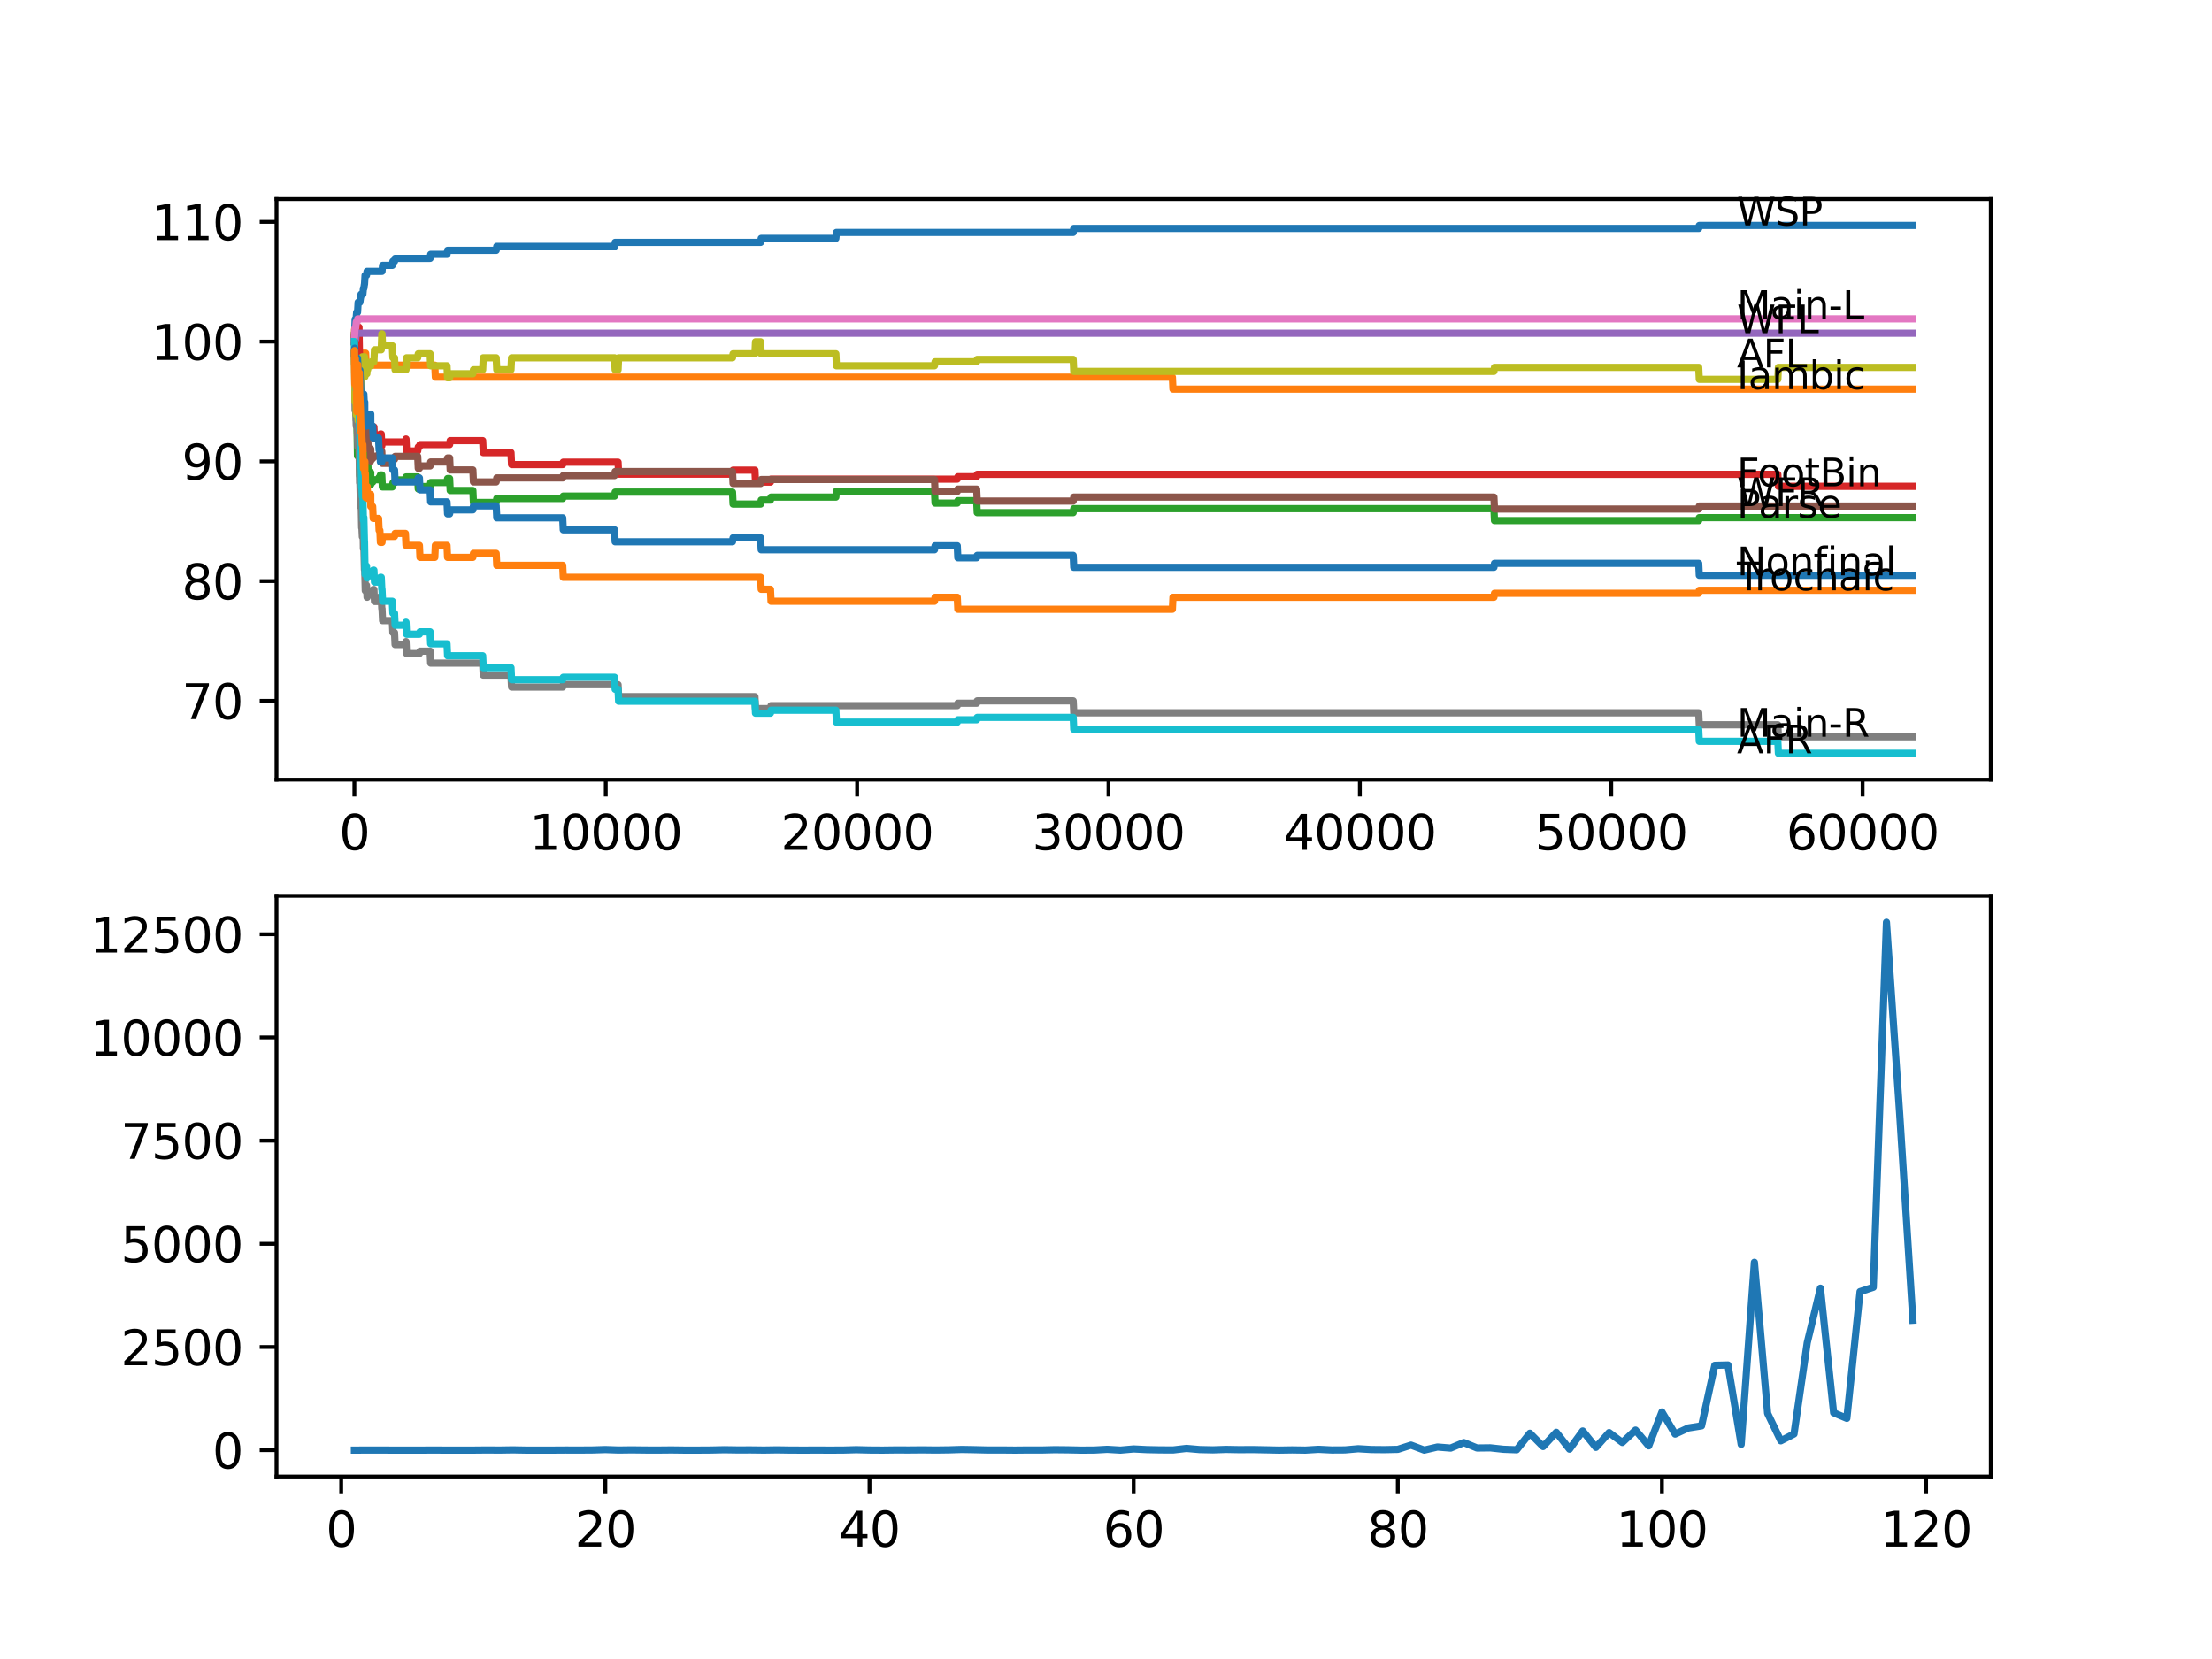<?xml version="1.0" encoding="utf-8" standalone="no"?>
<!DOCTYPE svg PUBLIC "-//W3C//DTD SVG 1.1//EN"
  "http://www.w3.org/Graphics/SVG/1.1/DTD/svg11.dtd">
<svg xmlns:xlink="http://www.w3.org/1999/xlink" width="460.8pt" height="345.6pt" viewBox="0 0 460.8 345.6" xmlns="http://www.w3.org/2000/svg" version="1.1">
 <defs>
  <style type="text/css">*{stroke-linejoin: round; stroke-linecap: butt}</style>
 </defs>
 <g id="figure_1">
  <g id="patch_1">
   <path d="M 0 345.6 
L 460.8 345.6 
L 460.8 0 
L 0 0 
z
" style="fill: #ffffff"/>
  </g>
  <g id="axes_1">
   <g id="patch_2">
    <path d="M 57.6 162.432 
L 414.72 162.432 
L 414.72 41.472 
L 57.6 41.472 
z
" style="fill: #ffffff"/>
   </g>
   <g id="matplotlib.axis_1">
    <g id="xtick_1">
     <g id="line2d_1">
      <defs>
       <path id="m08989bf880" d="M 0 0 
L 0 3.5 
" style="stroke: #000000; stroke-width: 0.8"/>
      </defs>
      <g>
       <use xlink:href="#m08989bf880" x="73.827" y="162.432" style="stroke: #000000; stroke-width: 0.8"/>
      </g>
     </g>
     <g id="text_1">
      <!-- 0 -->
      <g transform="translate(70.646 177.03)scale(0.1 -0.1)">
       <defs>
        <path id="DejaVuSans-30" d="M 2034 4250 
Q 1547 4250 1301 3770 
Q 1056 3291 1056 2328 
Q 1056 1369 1301 889 
Q 1547 409 2034 409 
Q 2525 409 2770 889 
Q 3016 1369 3016 2328 
Q 3016 3291 2770 3770 
Q 2525 4250 2034 4250 
z
M 2034 4750 
Q 2819 4750 3233 4129 
Q 3647 3509 3647 2328 
Q 3647 1150 3233 529 
Q 2819 -91 2034 -91 
Q 1250 -91 836 529 
Q 422 1150 422 2328 
Q 422 3509 836 4129 
Q 1250 4750 2034 4750 
z
" transform="scale(0.016)"/>
       </defs>
       <use xlink:href="#DejaVuSans-30"/>
      </g>
     </g>
    </g>
    <g id="xtick_2">
     <g id="line2d_2">
      <g>
       <use xlink:href="#m08989bf880" x="126.192" y="162.432" style="stroke: #000000; stroke-width: 0.8"/>
      </g>
     </g>
     <g id="text_2">
      <!-- 10000 -->
      <g transform="translate(110.286 177.03)scale(0.1 -0.1)">
       <defs>
        <path id="DejaVuSans-31" d="M 794 531 
L 1825 531 
L 1825 4091 
L 703 3866 
L 703 4441 
L 1819 4666 
L 2450 4666 
L 2450 531 
L 3481 531 
L 3481 0 
L 794 0 
L 794 531 
z
" transform="scale(0.016)"/>
       </defs>
       <use xlink:href="#DejaVuSans-31"/>
       <use xlink:href="#DejaVuSans-30" x="63.623"/>
       <use xlink:href="#DejaVuSans-30" x="127.246"/>
       <use xlink:href="#DejaVuSans-30" x="190.869"/>
       <use xlink:href="#DejaVuSans-30" x="254.492"/>
      </g>
     </g>
    </g>
    <g id="xtick_3">
     <g id="line2d_3">
      <g>
       <use xlink:href="#m08989bf880" x="178.556" y="162.432" style="stroke: #000000; stroke-width: 0.8"/>
      </g>
     </g>
     <g id="text_3">
      <!-- 20000 -->
      <g transform="translate(162.65 177.03)scale(0.1 -0.1)">
       <defs>
        <path id="DejaVuSans-32" d="M 1228 531 
L 3431 531 
L 3431 0 
L 469 0 
L 469 531 
Q 828 903 1448 1529 
Q 2069 2156 2228 2338 
Q 2531 2678 2651 2914 
Q 2772 3150 2772 3378 
Q 2772 3750 2511 3984 
Q 2250 4219 1831 4219 
Q 1534 4219 1204 4116 
Q 875 4013 500 3803 
L 500 4441 
Q 881 4594 1212 4672 
Q 1544 4750 1819 4750 
Q 2544 4750 2975 4387 
Q 3406 4025 3406 3419 
Q 3406 3131 3298 2873 
Q 3191 2616 2906 2266 
Q 2828 2175 2409 1742 
Q 1991 1309 1228 531 
z
" transform="scale(0.016)"/>
       </defs>
       <use xlink:href="#DejaVuSans-32"/>
       <use xlink:href="#DejaVuSans-30" x="63.623"/>
       <use xlink:href="#DejaVuSans-30" x="127.246"/>
       <use xlink:href="#DejaVuSans-30" x="190.869"/>
       <use xlink:href="#DejaVuSans-30" x="254.492"/>
      </g>
     </g>
    </g>
    <g id="xtick_4">
     <g id="line2d_4">
      <g>
       <use xlink:href="#m08989bf880" x="230.921" y="162.432" style="stroke: #000000; stroke-width: 0.8"/>
      </g>
     </g>
     <g id="text_4">
      <!-- 30000 -->
      <g transform="translate(215.015 177.03)scale(0.1 -0.1)">
       <defs>
        <path id="DejaVuSans-33" d="M 2597 2516 
Q 3050 2419 3304 2112 
Q 3559 1806 3559 1356 
Q 3559 666 3084 287 
Q 2609 -91 1734 -91 
Q 1441 -91 1130 -33 
Q 819 25 488 141 
L 488 750 
Q 750 597 1062 519 
Q 1375 441 1716 441 
Q 2309 441 2620 675 
Q 2931 909 2931 1356 
Q 2931 1769 2642 2001 
Q 2353 2234 1838 2234 
L 1294 2234 
L 1294 2753 
L 1863 2753 
Q 2328 2753 2575 2939 
Q 2822 3125 2822 3475 
Q 2822 3834 2567 4026 
Q 2313 4219 1838 4219 
Q 1578 4219 1281 4162 
Q 984 4106 628 3988 
L 628 4550 
Q 988 4650 1302 4700 
Q 1616 4750 1894 4750 
Q 2613 4750 3031 4423 
Q 3450 4097 3450 3541 
Q 3450 3153 3228 2886 
Q 3006 2619 2597 2516 
z
" transform="scale(0.016)"/>
       </defs>
       <use xlink:href="#DejaVuSans-33"/>
       <use xlink:href="#DejaVuSans-30" x="63.623"/>
       <use xlink:href="#DejaVuSans-30" x="127.246"/>
       <use xlink:href="#DejaVuSans-30" x="190.869"/>
       <use xlink:href="#DejaVuSans-30" x="254.492"/>
      </g>
     </g>
    </g>
    <g id="xtick_5">
     <g id="line2d_5">
      <g>
       <use xlink:href="#m08989bf880" x="283.285" y="162.432" style="stroke: #000000; stroke-width: 0.8"/>
      </g>
     </g>
     <g id="text_5">
      <!-- 40000 -->
      <g transform="translate(267.379 177.03)scale(0.1 -0.1)">
       <defs>
        <path id="DejaVuSans-34" d="M 2419 4116 
L 825 1625 
L 2419 1625 
L 2419 4116 
z
M 2253 4666 
L 3047 4666 
L 3047 1625 
L 3713 1625 
L 3713 1100 
L 3047 1100 
L 3047 0 
L 2419 0 
L 2419 1100 
L 313 1100 
L 313 1709 
L 2253 4666 
z
" transform="scale(0.016)"/>
       </defs>
       <use xlink:href="#DejaVuSans-34"/>
       <use xlink:href="#DejaVuSans-30" x="63.623"/>
       <use xlink:href="#DejaVuSans-30" x="127.246"/>
       <use xlink:href="#DejaVuSans-30" x="190.869"/>
       <use xlink:href="#DejaVuSans-30" x="254.492"/>
      </g>
     </g>
    </g>
    <g id="xtick_6">
     <g id="line2d_6">
      <g>
       <use xlink:href="#m08989bf880" x="335.65" y="162.432" style="stroke: #000000; stroke-width: 0.8"/>
      </g>
     </g>
     <g id="text_6">
      <!-- 50000 -->
      <g transform="translate(319.744 177.03)scale(0.1 -0.1)">
       <defs>
        <path id="DejaVuSans-35" d="M 691 4666 
L 3169 4666 
L 3169 4134 
L 1269 4134 
L 1269 2991 
Q 1406 3038 1543 3061 
Q 1681 3084 1819 3084 
Q 2600 3084 3056 2656 
Q 3513 2228 3513 1497 
Q 3513 744 3044 326 
Q 2575 -91 1722 -91 
Q 1428 -91 1123 -41 
Q 819 9 494 109 
L 494 744 
Q 775 591 1075 516 
Q 1375 441 1709 441 
Q 2250 441 2565 725 
Q 2881 1009 2881 1497 
Q 2881 1984 2565 2268 
Q 2250 2553 1709 2553 
Q 1456 2553 1204 2497 
Q 953 2441 691 2322 
L 691 4666 
z
" transform="scale(0.016)"/>
       </defs>
       <use xlink:href="#DejaVuSans-35"/>
       <use xlink:href="#DejaVuSans-30" x="63.623"/>
       <use xlink:href="#DejaVuSans-30" x="127.246"/>
       <use xlink:href="#DejaVuSans-30" x="190.869"/>
       <use xlink:href="#DejaVuSans-30" x="254.492"/>
      </g>
     </g>
    </g>
    <g id="xtick_7">
     <g id="line2d_7">
      <g>
       <use xlink:href="#m08989bf880" x="388.014" y="162.432" style="stroke: #000000; stroke-width: 0.8"/>
      </g>
     </g>
     <g id="text_7">
      <!-- 60000 -->
      <g transform="translate(372.108 177.03)scale(0.1 -0.1)">
       <defs>
        <path id="DejaVuSans-36" d="M 2113 2584 
Q 1688 2584 1439 2293 
Q 1191 2003 1191 1497 
Q 1191 994 1439 701 
Q 1688 409 2113 409 
Q 2538 409 2786 701 
Q 3034 994 3034 1497 
Q 3034 2003 2786 2293 
Q 2538 2584 2113 2584 
z
M 3366 4563 
L 3366 3988 
Q 3128 4100 2886 4159 
Q 2644 4219 2406 4219 
Q 1781 4219 1451 3797 
Q 1122 3375 1075 2522 
Q 1259 2794 1537 2939 
Q 1816 3084 2150 3084 
Q 2853 3084 3261 2657 
Q 3669 2231 3669 1497 
Q 3669 778 3244 343 
Q 2819 -91 2113 -91 
Q 1303 -91 875 529 
Q 447 1150 447 2328 
Q 447 3434 972 4092 
Q 1497 4750 2381 4750 
Q 2619 4750 2861 4703 
Q 3103 4656 3366 4563 
z
" transform="scale(0.016)"/>
       </defs>
       <use xlink:href="#DejaVuSans-36"/>
       <use xlink:href="#DejaVuSans-30" x="63.623"/>
       <use xlink:href="#DejaVuSans-30" x="127.246"/>
       <use xlink:href="#DejaVuSans-30" x="190.869"/>
       <use xlink:href="#DejaVuSans-30" x="254.492"/>
      </g>
     </g>
    </g>
   </g>
   <g id="matplotlib.axis_2">
    <g id="ytick_1">
     <g id="line2d_8">
      <defs>
       <path id="m573271373c" d="M 0 0 
L -3.5 0 
" style="stroke: #000000; stroke-width: 0.8"/>
      </defs>
      <g>
       <use xlink:href="#m573271373c" x="57.6" y="146" style="stroke: #000000; stroke-width: 0.8"/>
      </g>
     </g>
     <g id="text_8">
      <!-- 70 -->
      <g transform="translate(37.875 149.799)scale(0.1 -0.1)">
       <defs>
        <path id="DejaVuSans-37" d="M 525 4666 
L 3525 4666 
L 3525 4397 
L 1831 0 
L 1172 0 
L 2766 4134 
L 525 4134 
L 525 4666 
z
" transform="scale(0.016)"/>
       </defs>
       <use xlink:href="#DejaVuSans-37"/>
       <use xlink:href="#DejaVuSans-30" x="63.623"/>
      </g>
     </g>
    </g>
    <g id="ytick_2">
     <g id="line2d_9">
      <g>
       <use xlink:href="#m573271373c" x="57.6" y="121.055" style="stroke: #000000; stroke-width: 0.8"/>
      </g>
     </g>
     <g id="text_9">
      <!-- 80 -->
      <g transform="translate(37.875 124.855)scale(0.1 -0.1)">
       <defs>
        <path id="DejaVuSans-38" d="M 2034 2216 
Q 1584 2216 1326 1975 
Q 1069 1734 1069 1313 
Q 1069 891 1326 650 
Q 1584 409 2034 409 
Q 2484 409 2743 651 
Q 3003 894 3003 1313 
Q 3003 1734 2745 1975 
Q 2488 2216 2034 2216 
z
M 1403 2484 
Q 997 2584 770 2862 
Q 544 3141 544 3541 
Q 544 4100 942 4425 
Q 1341 4750 2034 4750 
Q 2731 4750 3128 4425 
Q 3525 4100 3525 3541 
Q 3525 3141 3298 2862 
Q 3072 2584 2669 2484 
Q 3125 2378 3379 2068 
Q 3634 1759 3634 1313 
Q 3634 634 3220 271 
Q 2806 -91 2034 -91 
Q 1263 -91 848 271 
Q 434 634 434 1313 
Q 434 1759 690 2068 
Q 947 2378 1403 2484 
z
M 1172 3481 
Q 1172 3119 1398 2916 
Q 1625 2713 2034 2713 
Q 2441 2713 2670 2916 
Q 2900 3119 2900 3481 
Q 2900 3844 2670 4047 
Q 2441 4250 2034 4250 
Q 1625 4250 1398 4047 
Q 1172 3844 1172 3481 
z
" transform="scale(0.016)"/>
       </defs>
       <use xlink:href="#DejaVuSans-38"/>
       <use xlink:href="#DejaVuSans-30" x="63.623"/>
      </g>
     </g>
    </g>
    <g id="ytick_3">
     <g id="line2d_10">
      <g>
       <use xlink:href="#m573271373c" x="57.6" y="96.111" style="stroke: #000000; stroke-width: 0.8"/>
      </g>
     </g>
     <g id="text_10">
      <!-- 90 -->
      <g transform="translate(37.875 99.91)scale(0.1 -0.1)">
       <defs>
        <path id="DejaVuSans-39" d="M 703 97 
L 703 672 
Q 941 559 1184 500 
Q 1428 441 1663 441 
Q 2288 441 2617 861 
Q 2947 1281 2994 2138 
Q 2813 1869 2534 1725 
Q 2256 1581 1919 1581 
Q 1219 1581 811 2004 
Q 403 2428 403 3163 
Q 403 3881 828 4315 
Q 1253 4750 1959 4750 
Q 2769 4750 3195 4129 
Q 3622 3509 3622 2328 
Q 3622 1225 3098 567 
Q 2575 -91 1691 -91 
Q 1453 -91 1209 -44 
Q 966 3 703 97 
z
M 1959 2075 
Q 2384 2075 2632 2365 
Q 2881 2656 2881 3163 
Q 2881 3666 2632 3958 
Q 2384 4250 1959 4250 
Q 1534 4250 1286 3958 
Q 1038 3666 1038 3163 
Q 1038 2656 1286 2365 
Q 1534 2075 1959 2075 
z
" transform="scale(0.016)"/>
       </defs>
       <use xlink:href="#DejaVuSans-39"/>
       <use xlink:href="#DejaVuSans-30" x="63.623"/>
      </g>
     </g>
    </g>
    <g id="ytick_4">
     <g id="line2d_11">
      <g>
       <use xlink:href="#m573271373c" x="57.6" y="71.166" style="stroke: #000000; stroke-width: 0.8"/>
      </g>
     </g>
     <g id="text_11">
      <!-- 100 -->
      <g transform="translate(31.512 74.966)scale(0.1 -0.1)">
       <use xlink:href="#DejaVuSans-31"/>
       <use xlink:href="#DejaVuSans-30" x="63.623"/>
       <use xlink:href="#DejaVuSans-30" x="127.246"/>
      </g>
     </g>
    </g>
    <g id="ytick_5">
     <g id="line2d_12">
      <g>
       <use xlink:href="#m573271373c" x="57.6" y="46.222" style="stroke: #000000; stroke-width: 0.8"/>
      </g>
     </g>
     <g id="text_12">
      <!-- 110 -->
      <g transform="translate(31.512 50.021)scale(0.1 -0.1)">
       <use xlink:href="#DejaVuSans-31"/>
       <use xlink:href="#DejaVuSans-31" x="63.623"/>
       <use xlink:href="#DejaVuSans-30" x="127.246"/>
      </g>
     </g>
    </g>
   </g>
   <g id="line2d_13">
    <path d="M 73.833 70.543 
L 73.843 70.543 
L 73.985 66.51 
L 74.178 66.51 
L 74.299 65.055 
L 74.487 65.055 
L 74.608 62.976 
L 74.969 62.976 
L 75.084 62.145 
L 75.089 62.145 
L 75.205 61.313 
L 75.592 61.313 
L 75.707 60.066 
L 75.796 60.066 
L 75.912 59.235 
L 75.933 59.235 
L 76.048 57.364 
L 76.351 57.364 
L 76.467 56.532 
L 79.582 56.532 
L 79.698 55.285 
L 81.729 55.285 
L 81.844 54.454 
L 82.19 54.454 
L 82.305 53.83 
L 89.605 53.83 
L 89.72 52.998 
L 93.124 52.998 
L 93.239 52.167 
L 103.372 52.167 
L 103.487 51.335 
L 128.03 51.335 
L 128.145 50.504 
L 158.448 50.504 
L 158.564 49.673 
L 174.126 49.673 
L 174.242 48.425 
L 223.569 48.425 
L 223.684 47.594 
L 353.873 47.594 
L 353.988 46.97 
L 398.487 46.97 
L 398.487 46.97 
" clip-path="url(#p59e383124a)" style="fill: none; stroke: #1f77b4; stroke-width: 1.5; stroke-linecap: square"/>
   </g>
   <g id="line2d_14">
    <path d="M 73.833 71.166 
L 73.869 68.672 
L 73.943 71.166 
L 73.969 71.166 
L 74.095 78.151 
L 74.1 78.151 
L 74.215 83.14 
L 74.341 74.825 
L 74.461 79.814 
L 74.503 79.814 
L 74.555 83.555 
L 74.597 78.567 
L 74.608 78.567 
L 74.644 76.072 
L 74.718 78.567 
L 74.733 78.567 
L 74.828 76.072 
L 74.843 78.567 
L 74.87 78.567 
L 74.99 73.578 
L 76.173 73.578 
L 76.289 76.072 
L 90.579 76.072 
L 90.694 78.567 
L 244.232 78.567 
L 244.347 81.061 
L 398.487 81.061 
L 398.487 81.061 
" clip-path="url(#p59e383124a)" style="fill: none; stroke: #ff7f0e; stroke-width: 1.5; stroke-linecap: square"/>
   </g>
   <g id="line2d_15">
    <path d="M 73.833 70.543 
L 73.869 70.543 
L 73.88 69.296 
L 73.901 75.947 
L 73.958 74.617 
L 73.964 74.617 
L 74.095 84.595 
L 74.1 84.595 
L 74.152 83.971 
L 74.157 86.466 
L 74.199 85.842 
L 74.21 85.842 
L 74.231 85.011 
L 74.236 87.505 
L 74.309 87.505 
L 74.351 87.505 
L 74.477 94.988 
L 74.487 94.988 
L 74.602 94.157 
L 74.833 94.157 
L 74.953 99.146 
L 74.969 99.146 
L 75.084 98.314 
L 75.089 98.314 
L 75.205 96.859 
L 75.346 96.859 
L 75.461 96.236 
L 75.592 96.236 
L 75.707 94.365 
L 75.796 94.365 
L 75.912 93.533 
L 75.933 93.533 
L 75.974 92.286 
L 75.98 94.78 
L 76.043 93.533 
L 76.121 93.533 
L 76.173 92.411 
L 76.179 94.905 
L 76.215 94.905 
L 76.351 94.905 
L 76.43 94.074 
L 76.435 96.568 
L 76.451 96.568 
L 76.493 96.568 
L 76.592 95.945 
L 76.708 98.439 
L 77.231 98.439 
L 77.236 100.933 
L 77.346 100.435 
L 77.634 100.435 
L 77.75 99.936 
L 78.86 99.936 
L 78.975 99.437 
L 79.132 99.437 
L 79.247 98.938 
L 79.535 98.938 
L 79.65 101.432 
L 81.729 101.432 
L 81.844 100.601 
L 82.19 100.601 
L 82.305 99.977 
L 84.457 99.977 
L 84.573 99.354 
L 87.018 99.354 
L 87.133 101.848 
L 87.374 101.848 
L 87.489 101.349 
L 89.605 101.349 
L 89.72 100.518 
L 93.124 100.518 
L 93.239 99.686 
L 93.668 99.686 
L 93.784 102.181 
L 98.512 102.181 
L 98.627 104.675 
L 103.372 104.675 
L 103.487 103.844 
L 117.222 103.844 
L 117.337 103.345 
L 128.03 103.345 
L 128.145 102.513 
L 152.594 102.513 
L 152.709 105.008 
L 158.448 105.008 
L 158.564 104.176 
L 160.501 104.176 
L 160.616 103.553 
L 174.126 103.553 
L 174.242 102.305 
L 194.674 102.305 
L 194.789 104.8 
L 199.418 104.8 
L 199.534 104.301 
L 203.456 104.301 
L 203.571 106.795 
L 223.569 106.795 
L 223.684 105.964 
L 311.211 105.964 
L 311.327 108.458 
L 353.873 108.458 
L 353.988 107.835 
L 398.487 107.835 
L 398.487 107.835 
" clip-path="url(#p59e383124a)" style="fill: none; stroke: #2ca02c; stroke-width: 1.5; stroke-linecap: square"/>
   </g>
   <g id="line2d_16">
    <path d="M 73.833 71.166 
L 73.843 71.166 
L 73.89 69.296 
L 73.896 71.79 
L 73.953 71.166 
L 73.974 71.166 
L 74.1 69.42 
L 74.115 69.42 
L 74.231 68.797 
L 74.419 68.797 
L 74.534 68.173 
L 74.791 68.173 
L 74.917 75.656 
L 74.974 75.656 
L 75.095 80.645 
L 75.21 80.022 
L 75.247 80.022 
L 75.346 85.011 
L 75.362 84.387 
L 75.372 84.387 
L 75.487 86.881 
L 75.665 86.881 
L 75.702 89.376 
L 75.775 88.752 
L 75.859 88.752 
L 75.974 91.247 
L 76.011 91.247 
L 76.016 90.623 
L 76.022 93.117 
L 76.105 93.117 
L 76.121 93.117 
L 76.247 91.371 
L 76.493 91.371 
L 76.613 89.916 
L 77.236 89.916 
L 77.352 89.417 
L 77.634 89.417 
L 77.75 88.919 
L 77.896 88.919 
L 78.011 91.413 
L 78.86 91.413 
L 78.975 90.914 
L 79.132 90.914 
L 79.247 90.415 
L 79.425 90.415 
L 79.535 92.91 
L 79.65 92.078 
L 84.457 92.078 
L 84.573 91.455 
L 84.583 91.455 
L 84.698 93.949 
L 87.018 93.949 
L 87.133 93.117 
L 87.374 93.117 
L 87.489 92.619 
L 93.668 92.619 
L 93.784 91.787 
L 100.554 91.787 
L 100.67 94.282 
L 106.456 94.282 
L 106.571 96.776 
L 117.222 96.776 
L 117.337 96.277 
L 128.758 96.277 
L 128.873 98.772 
L 152.594 98.772 
L 152.709 97.94 
L 157.265 97.94 
L 157.38 100.435 
L 160.501 100.435 
L 160.616 99.811 
L 199.418 99.811 
L 199.534 99.312 
L 203.456 99.312 
L 203.571 98.813 
L 370.357 98.813 
L 370.472 101.308 
L 398.487 101.308 
L 398.487 101.308 
" clip-path="url(#p59e383124a)" style="fill: none; stroke: #d62728; stroke-width: 1.5; stroke-linecap: square"/>
   </g>
   <g id="line2d_17">
    <path d="M 73.833 71.166 
L 73.917 71.166 
L 74.032 70.667 
L 74.1 70.667 
L 74.22 69.42 
L 398.487 69.42 
L 398.487 69.42 
" clip-path="url(#p59e383124a)" style="fill: none; stroke: #9467bd; stroke-width: 1.5; stroke-linecap: square"/>
   </g>
   <g id="line2d_18">
    <path d="M 73.833 70.543 
L 73.88 70.543 
L 74.011 81.352 
L 74.21 81.352 
L 74.231 80.521 
L 74.236 83.015 
L 74.309 83.015 
L 74.351 83.015 
L 74.477 90.498 
L 74.487 90.498 
L 74.602 89.667 
L 74.969 89.667 
L 75.084 88.835 
L 75.089 88.835 
L 75.205 88.004 
L 75.796 88.004 
L 75.912 87.172 
L 75.974 87.172 
L 75.98 89.667 
L 76.084 89.043 
L 76.121 89.043 
L 76.236 88.544 
L 76.43 88.544 
L 76.545 91.039 
L 76.592 91.039 
L 76.708 93.533 
L 77.231 93.533 
L 77.236 96.028 
L 77.346 95.529 
L 77.634 95.529 
L 77.75 95.03 
L 78.86 95.03 
L 78.975 94.531 
L 79.132 94.531 
L 79.247 94.032 
L 79.535 94.032 
L 79.65 96.527 
L 81.729 96.527 
L 81.844 95.695 
L 82.19 95.695 
L 82.305 95.071 
L 87.018 95.071 
L 87.133 97.566 
L 87.374 97.566 
L 87.489 97.067 
L 89.605 97.067 
L 89.72 96.236 
L 93.124 96.236 
L 93.239 95.404 
L 93.668 95.404 
L 93.784 97.899 
L 98.512 97.899 
L 98.627 100.393 
L 103.372 100.393 
L 103.487 99.561 
L 117.222 99.561 
L 117.337 99.063 
L 128.03 99.063 
L 128.145 98.231 
L 152.594 98.231 
L 152.709 100.726 
L 158.448 100.726 
L 158.564 99.894 
L 194.674 99.894 
L 194.789 102.389 
L 199.418 102.389 
L 199.534 101.89 
L 203.456 101.89 
L 203.571 104.384 
L 223.569 104.384 
L 223.684 103.553 
L 311.211 103.553 
L 311.327 106.047 
L 353.873 106.047 
L 353.988 105.423 
L 398.487 105.423 
L 398.487 105.423 
" clip-path="url(#p59e383124a)" style="fill: none; stroke: #8c564b; stroke-width: 1.5; stroke-linecap: square"/>
   </g>
   <g id="line2d_19">
    <path d="M 73.833 70.543 
L 73.843 70.543 
L 73.969 68.298 
L 74.1 68.298 
L 74.22 67.05 
L 74.414 67.05 
L 74.529 66.427 
L 398.487 66.427 
L 398.487 66.427 
" clip-path="url(#p59e383124a)" style="fill: none; stroke: #e377c2; stroke-width: 1.5; stroke-linecap: square"/>
   </g>
   <g id="line2d_20">
    <path d="M 73.833 73.661 
L 73.843 73.661 
L 73.974 85.509 
L 74.095 84.387 
L 74.1 84.387 
L 74.215 88.752 
L 74.414 88.752 
L 74.529 93.117 
L 74.791 93.117 
L 74.917 100.601 
L 74.974 100.601 
L 75.095 105.59 
L 75.21 104.966 
L 75.247 104.966 
L 75.346 109.955 
L 75.362 109.331 
L 75.372 109.331 
L 75.487 111.826 
L 75.665 111.826 
L 75.702 114.32 
L 75.775 113.697 
L 75.796 113.697 
L 75.917 118.686 
L 75.98 118.686 
L 76.095 123.051 
L 76.121 123.051 
L 76.241 121.928 
L 76.351 121.928 
L 76.467 124.423 
L 76.493 124.423 
L 76.608 123.799 
L 77.236 123.799 
L 77.352 123.3 
L 77.634 123.3 
L 77.75 122.801 
L 77.896 122.801 
L 78.011 125.296 
L 78.86 125.296 
L 78.975 124.797 
L 79.132 124.797 
L 79.247 124.298 
L 79.425 124.298 
L 79.54 126.793 
L 79.582 126.793 
L 79.698 129.287 
L 81.729 129.287 
L 81.844 131.781 
L 82.19 131.781 
L 82.305 134.276 
L 84.457 134.276 
L 84.573 133.652 
L 84.583 133.652 
L 84.698 136.147 
L 87.374 136.147 
L 87.489 135.648 
L 89.605 135.648 
L 89.72 138.142 
L 100.554 138.142 
L 100.67 140.637 
L 106.456 140.637 
L 106.571 143.131 
L 117.222 143.131 
L 117.337 142.632 
L 128.758 142.632 
L 128.873 145.127 
L 157.265 145.127 
L 157.38 147.621 
L 160.501 147.621 
L 160.616 146.998 
L 199.418 146.998 
L 199.534 146.499 
L 203.456 146.499 
L 203.571 146 
L 223.569 146 
L 223.684 148.494 
L 353.873 148.494 
L 353.988 150.989 
L 370.357 150.989 
L 370.472 153.483 
L 398.487 153.483 
L 398.487 153.483 
" clip-path="url(#p59e383124a)" style="fill: none; stroke: #7f7f7f; stroke-width: 1.5; stroke-linecap: square"/>
   </g>
   <g id="line2d_21">
    <path d="M 73.833 73.661 
L 73.843 73.661 
L 73.964 83.763 
L 73.969 82.932 
L 73.974 82.932 
L 74.1 80.354 
L 74.22 86.382 
L 74.231 86.382 
L 74.346 85.551 
L 74.351 85.551 
L 74.477 82.641 
L 74.487 82.641 
L 74.608 87.63 
L 74.791 87.63 
L 74.911 81.809 
L 74.969 81.809 
L 74.974 84.304 
L 74.99 79.315 
L 75.074 79.315 
L 75.089 79.315 
L 75.205 81.809 
L 75.247 81.809 
L 75.367 76.82 
L 75.372 76.82 
L 75.487 74.326 
L 75.592 74.326 
L 75.665 76.82 
L 75.702 74.326 
L 75.796 74.326 
L 75.859 76.82 
L 75.906 74.326 
L 75.933 74.326 
L 76.016 78.483 
L 76.043 75.989 
L 76.173 75.989 
L 76.289 75.365 
L 76.351 75.365 
L 76.43 77.86 
L 76.461 77.028 
L 76.592 77.028 
L 76.708 76.197 
L 77.231 76.197 
L 77.346 75.365 
L 77.896 75.365 
L 78.011 72.871 
L 79.425 72.871 
L 79.54 69.545 
L 79.582 69.545 
L 79.698 72.039 
L 81.729 72.039 
L 81.844 74.534 
L 82.19 74.534 
L 82.305 77.028 
L 84.583 77.028 
L 84.698 74.534 
L 87.018 74.534 
L 87.133 73.702 
L 89.605 73.702 
L 89.72 76.197 
L 93.124 76.197 
L 93.239 78.691 
L 93.668 78.691 
L 93.784 77.86 
L 98.512 77.86 
L 98.627 77.028 
L 100.554 77.028 
L 100.67 74.534 
L 103.372 74.534 
L 103.487 77.028 
L 106.456 77.028 
L 106.571 74.534 
L 128.03 74.534 
L 128.145 77.028 
L 128.758 77.028 
L 128.873 74.534 
L 152.594 74.534 
L 152.709 73.702 
L 157.265 73.702 
L 157.38 71.208 
L 158.448 71.208 
L 158.564 73.702 
L 174.126 73.702 
L 174.242 76.197 
L 194.674 76.197 
L 194.789 75.365 
L 203.456 75.365 
L 203.571 74.866 
L 223.569 74.866 
L 223.684 77.361 
L 311.211 77.361 
L 311.327 76.529 
L 353.873 76.529 
L 353.988 79.024 
L 370.357 79.024 
L 370.472 76.529 
L 398.487 76.529 
L 398.487 76.529 
" clip-path="url(#p59e383124a)" style="fill: none; stroke: #bcbd22; stroke-width: 1.5; stroke-linecap: square"/>
   </g>
   <g id="line2d_22">
    <path d="M 73.833 71.166 
L 73.843 71.166 
L 73.969 79.398 
L 73.974 79.398 
L 74.1 77.652 
L 74.215 81.186 
L 74.419 81.186 
L 74.508 80.562 
L 74.513 83.057 
L 74.791 83.057 
L 74.911 89.708 
L 74.969 89.708 
L 75.095 97.192 
L 75.21 96.568 
L 75.247 96.568 
L 75.346 101.557 
L 75.362 100.933 
L 75.372 100.933 
L 75.487 103.428 
L 75.592 103.428 
L 75.702 108.417 
L 75.707 107.793 
L 75.796 107.793 
L 75.917 112.782 
L 75.933 112.782 
L 76.053 119.642 
L 76.121 119.642 
L 76.247 117.896 
L 76.351 117.896 
L 76.467 120.39 
L 76.493 120.39 
L 76.608 119.767 
L 77.236 119.767 
L 77.352 119.268 
L 77.634 119.268 
L 77.75 118.769 
L 77.896 118.769 
L 78.011 121.263 
L 78.86 121.263 
L 78.975 120.764 
L 79.132 120.764 
L 79.247 120.265 
L 79.425 120.265 
L 79.54 122.76 
L 79.582 122.76 
L 79.698 125.254 
L 81.729 125.254 
L 81.844 127.749 
L 82.19 127.749 
L 82.305 130.243 
L 84.457 130.243 
L 84.573 129.62 
L 84.583 129.62 
L 84.698 132.114 
L 87.374 132.114 
L 87.489 131.615 
L 89.605 131.615 
L 89.72 134.11 
L 93.124 134.11 
L 93.239 136.604 
L 100.554 136.604 
L 100.67 139.099 
L 106.456 139.099 
L 106.571 141.593 
L 117.222 141.593 
L 117.337 141.094 
L 128.03 141.094 
L 128.145 143.589 
L 128.758 143.589 
L 128.873 146.083 
L 157.265 146.083 
L 157.38 148.577 
L 160.501 148.577 
L 160.616 147.954 
L 174.126 147.954 
L 174.242 150.448 
L 199.418 150.448 
L 199.534 149.949 
L 203.456 149.949 
L 203.571 149.45 
L 223.569 149.45 
L 223.684 151.945 
L 353.873 151.945 
L 353.988 154.439 
L 370.357 154.439 
L 370.472 156.934 
L 398.487 156.934 
L 398.487 156.934 
" clip-path="url(#p59e383124a)" style="fill: none; stroke: #17becf; stroke-width: 1.5; stroke-linecap: square"/>
   </g>
   <g id="line2d_23">
    <path d="M 73.833 73.661 
L 73.88 73.661 
L 73.89 72.538 
L 73.932 76.904 
L 73.953 76.904 
L 73.964 76.904 
L 74.084 75.241 
L 74.21 75.241 
L 74.231 77.735 
L 74.32 76.904 
L 74.351 76.904 
L 74.472 74.617 
L 74.487 74.617 
L 74.602 77.111 
L 74.969 77.111 
L 75.084 79.606 
L 75.089 79.606 
L 75.205 82.1 
L 75.796 82.1 
L 75.912 84.595 
L 75.974 84.595 
L 75.98 83.763 
L 75.985 86.258 
L 76.074 86.258 
L 76.121 86.258 
L 76.236 88.752 
L 76.43 88.752 
L 76.545 87.921 
L 76.592 87.921 
L 76.708 87.089 
L 77.231 87.089 
L 77.236 86.258 
L 77.242 88.752 
L 77.331 88.752 
L 77.634 88.752 
L 77.75 91.247 
L 78.86 91.247 
L 78.975 93.741 
L 79.132 93.741 
L 79.247 96.236 
L 79.535 96.236 
L 79.65 95.404 
L 81.729 95.404 
L 81.844 97.899 
L 82.19 97.899 
L 82.305 100.393 
L 87.018 100.393 
L 87.133 99.561 
L 87.374 99.561 
L 87.489 102.056 
L 89.605 102.056 
L 89.72 104.55 
L 93.124 104.55 
L 93.239 107.045 
L 93.668 107.045 
L 93.784 106.213 
L 98.512 106.213 
L 98.627 105.382 
L 103.372 105.382 
L 103.487 107.876 
L 117.222 107.876 
L 117.337 110.371 
L 128.03 110.371 
L 128.145 112.865 
L 152.594 112.865 
L 152.709 112.034 
L 158.448 112.034 
L 158.564 114.528 
L 194.674 114.528 
L 194.789 113.697 
L 199.418 113.697 
L 199.534 116.191 
L 203.456 116.191 
L 203.571 115.692 
L 223.569 115.692 
L 223.684 118.187 
L 311.211 118.187 
L 311.327 117.355 
L 353.873 117.355 
L 353.988 119.85 
L 398.487 119.85 
L 398.487 119.85 
" clip-path="url(#p59e383124a)" style="fill: none; stroke: #1f77b4; stroke-width: 1.5; stroke-linecap: square"/>
   </g>
   <g id="line2d_24">
    <path d="M 73.833 73.661 
L 73.917 80.022 
L 73.859 73.037 
L 73.953 79.523 
L 73.964 79.523 
L 74.026 74.742 
L 74.084 77.236 
L 74.1 77.236 
L 74.115 76.613 
L 74.173 80.77 
L 74.178 80.77 
L 74.205 80.77 
L 74.215 78.276 
L 74.288 83.264 
L 74.309 83.264 
L 74.341 85.759 
L 74.409 81.601 
L 74.414 81.601 
L 74.424 83.472 
L 74.555 75.989 
L 74.644 83.472 
L 74.676 80.978 
L 74.733 80.978 
L 74.828 83.472 
L 74.838 80.146 
L 74.854 80.146 
L 74.87 77.652 
L 74.932 82.641 
L 74.959 82.641 
L 74.969 82.641 
L 75.084 85.135 
L 75.089 85.135 
L 75.21 90.124 
L 75.346 90.124 
L 75.461 92.619 
L 75.592 92.619 
L 75.713 97.608 
L 75.974 97.608 
L 76.011 96.152 
L 76.016 98.647 
L 76.074 98.647 
L 76.121 98.647 
L 76.173 103.636 
L 76.236 103.012 
L 76.351 103.012 
L 76.472 101.349 
L 76.493 101.349 
L 76.608 103.844 
L 77.231 103.844 
L 77.236 103.012 
L 77.242 105.507 
L 77.331 105.507 
L 77.634 105.507 
L 77.75 108.001 
L 78.86 108.001 
L 78.975 110.495 
L 79.132 110.495 
L 79.247 112.99 
L 79.582 112.99 
L 79.698 111.743 
L 82.19 111.743 
L 82.305 111.119 
L 84.457 111.119 
L 84.573 113.614 
L 87.374 113.614 
L 87.489 116.108 
L 90.579 116.108 
L 90.694 113.614 
L 93.124 113.614 
L 93.239 116.108 
L 98.512 116.108 
L 98.627 115.277 
L 103.372 115.277 
L 103.487 117.771 
L 117.222 117.771 
L 117.337 120.265 
L 158.448 120.265 
L 158.564 122.76 
L 160.501 122.76 
L 160.616 125.254 
L 194.674 125.254 
L 194.789 124.423 
L 199.418 124.423 
L 199.534 126.917 
L 244.232 126.917 
L 244.347 124.423 
L 311.211 124.423 
L 311.327 123.591 
L 353.873 123.591 
L 353.988 122.968 
L 398.487 122.968 
L 398.487 122.968 
" clip-path="url(#p59e383124a)" style="fill: none; stroke: #ff7f0e; stroke-width: 1.5; stroke-linecap: square"/>
   </g>
   <g id="patch_3">
    <path d="M 57.6 162.432 
L 57.6 41.472 
" style="fill: none; stroke: #000000; stroke-width: 0.8; stroke-linejoin: miter; stroke-linecap: square"/>
   </g>
   <g id="patch_4">
    <path d="M 414.72 162.432 
L 414.72 41.472 
" style="fill: none; stroke: #000000; stroke-width: 0.8; stroke-linejoin: miter; stroke-linecap: square"/>
   </g>
   <g id="patch_5">
    <path d="M 57.6 162.432 
L 414.72 162.432 
" style="fill: none; stroke: #000000; stroke-width: 0.8; stroke-linejoin: miter; stroke-linecap: square"/>
   </g>
   <g id="patch_6">
    <path d="M 57.6 41.472 
L 414.72 41.472 
" style="fill: none; stroke: #000000; stroke-width: 0.8; stroke-linejoin: miter; stroke-linecap: square"/>
   </g>
   <g id="text_13">
    <!-- WSP -->
    <g transform="translate(361.832 46.97)scale(0.08 -0.08)">
     <defs>
      <path id="DejaVuSans-57" d="M 213 4666 
L 850 4666 
L 1831 722 
L 2809 4666 
L 3519 4666 
L 4500 722 
L 5478 4666 
L 6119 4666 
L 4947 0 
L 4153 0 
L 3169 4050 
L 2175 0 
L 1381 0 
L 213 4666 
z
" transform="scale(0.016)"/>
      <path id="DejaVuSans-53" d="M 3425 4513 
L 3425 3897 
Q 3066 4069 2747 4153 
Q 2428 4238 2131 4238 
Q 1616 4238 1336 4038 
Q 1056 3838 1056 3469 
Q 1056 3159 1242 3001 
Q 1428 2844 1947 2747 
L 2328 2669 
Q 3034 2534 3370 2195 
Q 3706 1856 3706 1288 
Q 3706 609 3251 259 
Q 2797 -91 1919 -91 
Q 1588 -91 1214 -16 
Q 841 59 441 206 
L 441 856 
Q 825 641 1194 531 
Q 1563 422 1919 422 
Q 2459 422 2753 634 
Q 3047 847 3047 1241 
Q 3047 1584 2836 1778 
Q 2625 1972 2144 2069 
L 1759 2144 
Q 1053 2284 737 2584 
Q 422 2884 422 3419 
Q 422 4038 858 4394 
Q 1294 4750 2059 4750 
Q 2388 4750 2728 4690 
Q 3069 4631 3425 4513 
z
" transform="scale(0.016)"/>
      <path id="DejaVuSans-50" d="M 1259 4147 
L 1259 2394 
L 2053 2394 
Q 2494 2394 2734 2622 
Q 2975 2850 2975 3272 
Q 2975 3691 2734 3919 
Q 2494 4147 2053 4147 
L 1259 4147 
z
M 628 4666 
L 2053 4666 
Q 2838 4666 3239 4311 
Q 3641 3956 3641 3272 
Q 3641 2581 3239 2228 
Q 2838 1875 2053 1875 
L 1259 1875 
L 1259 0 
L 628 0 
L 628 4666 
z
" transform="scale(0.016)"/>
     </defs>
     <use xlink:href="#DejaVuSans-57"/>
     <use xlink:href="#DejaVuSans-53" x="98.877"/>
     <use xlink:href="#DejaVuSans-50" x="162.354"/>
    </g>
   </g>
   <g id="text_14">
    <!-- Iambic -->
    <g transform="translate(361.832 81.061)scale(0.08 -0.08)">
     <defs>
      <path id="DejaVuSans-49" d="M 628 4666 
L 1259 4666 
L 1259 0 
L 628 0 
L 628 4666 
z
" transform="scale(0.016)"/>
      <path id="DejaVuSans-61" d="M 2194 1759 
Q 1497 1759 1228 1600 
Q 959 1441 959 1056 
Q 959 750 1161 570 
Q 1363 391 1709 391 
Q 2188 391 2477 730 
Q 2766 1069 2766 1631 
L 2766 1759 
L 2194 1759 
z
M 3341 1997 
L 3341 0 
L 2766 0 
L 2766 531 
Q 2569 213 2275 61 
Q 1981 -91 1556 -91 
Q 1019 -91 701 211 
Q 384 513 384 1019 
Q 384 1609 779 1909 
Q 1175 2209 1959 2209 
L 2766 2209 
L 2766 2266 
Q 2766 2663 2505 2880 
Q 2244 3097 1772 3097 
Q 1472 3097 1187 3025 
Q 903 2953 641 2809 
L 641 3341 
Q 956 3463 1253 3523 
Q 1550 3584 1831 3584 
Q 2591 3584 2966 3190 
Q 3341 2797 3341 1997 
z
" transform="scale(0.016)"/>
      <path id="DejaVuSans-6d" d="M 3328 2828 
Q 3544 3216 3844 3400 
Q 4144 3584 4550 3584 
Q 5097 3584 5394 3201 
Q 5691 2819 5691 2113 
L 5691 0 
L 5113 0 
L 5113 2094 
Q 5113 2597 4934 2840 
Q 4756 3084 4391 3084 
Q 3944 3084 3684 2787 
Q 3425 2491 3425 1978 
L 3425 0 
L 2847 0 
L 2847 2094 
Q 2847 2600 2669 2842 
Q 2491 3084 2119 3084 
Q 1678 3084 1418 2786 
Q 1159 2488 1159 1978 
L 1159 0 
L 581 0 
L 581 3500 
L 1159 3500 
L 1159 2956 
Q 1356 3278 1631 3431 
Q 1906 3584 2284 3584 
Q 2666 3584 2933 3390 
Q 3200 3197 3328 2828 
z
" transform="scale(0.016)"/>
      <path id="DejaVuSans-62" d="M 3116 1747 
Q 3116 2381 2855 2742 
Q 2594 3103 2138 3103 
Q 1681 3103 1420 2742 
Q 1159 2381 1159 1747 
Q 1159 1113 1420 752 
Q 1681 391 2138 391 
Q 2594 391 2855 752 
Q 3116 1113 3116 1747 
z
M 1159 2969 
Q 1341 3281 1617 3432 
Q 1894 3584 2278 3584 
Q 2916 3584 3314 3078 
Q 3713 2572 3713 1747 
Q 3713 922 3314 415 
Q 2916 -91 2278 -91 
Q 1894 -91 1617 61 
Q 1341 213 1159 525 
L 1159 0 
L 581 0 
L 581 4863 
L 1159 4863 
L 1159 2969 
z
" transform="scale(0.016)"/>
      <path id="DejaVuSans-69" d="M 603 3500 
L 1178 3500 
L 1178 0 
L 603 0 
L 603 3500 
z
M 603 4863 
L 1178 4863 
L 1178 4134 
L 603 4134 
L 603 4863 
z
" transform="scale(0.016)"/>
      <path id="DejaVuSans-63" d="M 3122 3366 
L 3122 2828 
Q 2878 2963 2633 3030 
Q 2388 3097 2138 3097 
Q 1578 3097 1268 2742 
Q 959 2388 959 1747 
Q 959 1106 1268 751 
Q 1578 397 2138 397 
Q 2388 397 2633 464 
Q 2878 531 3122 666 
L 3122 134 
Q 2881 22 2623 -34 
Q 2366 -91 2075 -91 
Q 1284 -91 818 406 
Q 353 903 353 1747 
Q 353 2603 823 3093 
Q 1294 3584 2113 3584 
Q 2378 3584 2631 3529 
Q 2884 3475 3122 3366 
z
" transform="scale(0.016)"/>
     </defs>
     <use xlink:href="#DejaVuSans-49"/>
     <use xlink:href="#DejaVuSans-61" x="29.492"/>
     <use xlink:href="#DejaVuSans-6d" x="90.771"/>
     <use xlink:href="#DejaVuSans-62" x="188.184"/>
     <use xlink:href="#DejaVuSans-69" x="251.66"/>
     <use xlink:href="#DejaVuSans-63" x="279.443"/>
    </g>
   </g>
   <g id="text_15">
    <!-- Parse -->
    <g transform="translate(361.832 107.835)scale(0.08 -0.08)">
     <defs>
      <path id="DejaVuSans-72" d="M 2631 2963 
Q 2534 3019 2420 3045 
Q 2306 3072 2169 3072 
Q 1681 3072 1420 2755 
Q 1159 2438 1159 1844 
L 1159 0 
L 581 0 
L 581 3500 
L 1159 3500 
L 1159 2956 
Q 1341 3275 1631 3429 
Q 1922 3584 2338 3584 
Q 2397 3584 2469 3576 
Q 2541 3569 2628 3553 
L 2631 2963 
z
" transform="scale(0.016)"/>
      <path id="DejaVuSans-73" d="M 2834 3397 
L 2834 2853 
Q 2591 2978 2328 3040 
Q 2066 3103 1784 3103 
Q 1356 3103 1142 2972 
Q 928 2841 928 2578 
Q 928 2378 1081 2264 
Q 1234 2150 1697 2047 
L 1894 2003 
Q 2506 1872 2764 1633 
Q 3022 1394 3022 966 
Q 3022 478 2636 193 
Q 2250 -91 1575 -91 
Q 1294 -91 989 -36 
Q 684 19 347 128 
L 347 722 
Q 666 556 975 473 
Q 1284 391 1588 391 
Q 1994 391 2212 530 
Q 2431 669 2431 922 
Q 2431 1156 2273 1281 
Q 2116 1406 1581 1522 
L 1381 1569 
Q 847 1681 609 1914 
Q 372 2147 372 2553 
Q 372 3047 722 3315 
Q 1072 3584 1716 3584 
Q 2034 3584 2315 3537 
Q 2597 3491 2834 3397 
z
" transform="scale(0.016)"/>
      <path id="DejaVuSans-65" d="M 3597 1894 
L 3597 1613 
L 953 1613 
Q 991 1019 1311 708 
Q 1631 397 2203 397 
Q 2534 397 2845 478 
Q 3156 559 3463 722 
L 3463 178 
Q 3153 47 2828 -22 
Q 2503 -91 2169 -91 
Q 1331 -91 842 396 
Q 353 884 353 1716 
Q 353 2575 817 3079 
Q 1281 3584 2069 3584 
Q 2775 3584 3186 3129 
Q 3597 2675 3597 1894 
z
M 3022 2063 
Q 3016 2534 2758 2815 
Q 2500 3097 2075 3097 
Q 1594 3097 1305 2825 
Q 1016 2553 972 2059 
L 3022 2063 
z
" transform="scale(0.016)"/>
     </defs>
     <use xlink:href="#DejaVuSans-50"/>
     <use xlink:href="#DejaVuSans-61" x="55.803"/>
     <use xlink:href="#DejaVuSans-72" x="117.082"/>
     <use xlink:href="#DejaVuSans-73" x="158.195"/>
     <use xlink:href="#DejaVuSans-65" x="210.295"/>
    </g>
   </g>
   <g id="text_16">
    <!-- FootBin -->
    <g transform="translate(361.832 101.308)scale(0.08 -0.08)">
     <defs>
      <path id="DejaVuSans-46" d="M 628 4666 
L 3309 4666 
L 3309 4134 
L 1259 4134 
L 1259 2759 
L 3109 2759 
L 3109 2228 
L 1259 2228 
L 1259 0 
L 628 0 
L 628 4666 
z
" transform="scale(0.016)"/>
      <path id="DejaVuSans-6f" d="M 1959 3097 
Q 1497 3097 1228 2736 
Q 959 2375 959 1747 
Q 959 1119 1226 758 
Q 1494 397 1959 397 
Q 2419 397 2687 759 
Q 2956 1122 2956 1747 
Q 2956 2369 2687 2733 
Q 2419 3097 1959 3097 
z
M 1959 3584 
Q 2709 3584 3137 3096 
Q 3566 2609 3566 1747 
Q 3566 888 3137 398 
Q 2709 -91 1959 -91 
Q 1206 -91 779 398 
Q 353 888 353 1747 
Q 353 2609 779 3096 
Q 1206 3584 1959 3584 
z
" transform="scale(0.016)"/>
      <path id="DejaVuSans-74" d="M 1172 4494 
L 1172 3500 
L 2356 3500 
L 2356 3053 
L 1172 3053 
L 1172 1153 
Q 1172 725 1289 603 
Q 1406 481 1766 481 
L 2356 481 
L 2356 0 
L 1766 0 
Q 1100 0 847 248 
Q 594 497 594 1153 
L 594 3053 
L 172 3053 
L 172 3500 
L 594 3500 
L 594 4494 
L 1172 4494 
z
" transform="scale(0.016)"/>
      <path id="DejaVuSans-42" d="M 1259 2228 
L 1259 519 
L 2272 519 
Q 2781 519 3026 730 
Q 3272 941 3272 1375 
Q 3272 1813 3026 2020 
Q 2781 2228 2272 2228 
L 1259 2228 
z
M 1259 4147 
L 1259 2741 
L 2194 2741 
Q 2656 2741 2882 2914 
Q 3109 3088 3109 3444 
Q 3109 3797 2882 3972 
Q 2656 4147 2194 4147 
L 1259 4147 
z
M 628 4666 
L 2241 4666 
Q 2963 4666 3353 4366 
Q 3744 4066 3744 3513 
Q 3744 3084 3544 2831 
Q 3344 2578 2956 2516 
Q 3422 2416 3680 2098 
Q 3938 1781 3938 1306 
Q 3938 681 3513 340 
Q 3088 0 2303 0 
L 628 0 
L 628 4666 
z
" transform="scale(0.016)"/>
      <path id="DejaVuSans-6e" d="M 3513 2113 
L 3513 0 
L 2938 0 
L 2938 2094 
Q 2938 2591 2744 2837 
Q 2550 3084 2163 3084 
Q 1697 3084 1428 2787 
Q 1159 2491 1159 1978 
L 1159 0 
L 581 0 
L 581 3500 
L 1159 3500 
L 1159 2956 
Q 1366 3272 1645 3428 
Q 1925 3584 2291 3584 
Q 2894 3584 3203 3211 
Q 3513 2838 3513 2113 
z
" transform="scale(0.016)"/>
     </defs>
     <use xlink:href="#DejaVuSans-46"/>
     <use xlink:href="#DejaVuSans-6f" x="53.895"/>
     <use xlink:href="#DejaVuSans-6f" x="115.076"/>
     <use xlink:href="#DejaVuSans-74" x="176.258"/>
     <use xlink:href="#DejaVuSans-42" x="215.467"/>
     <use xlink:href="#DejaVuSans-69" x="284.07"/>
     <use xlink:href="#DejaVuSans-6e" x="311.854"/>
    </g>
   </g>
   <g id="text_17">
    <!-- WFL -->
    <g transform="translate(361.832 69.42)scale(0.08 -0.08)">
     <defs>
      <path id="DejaVuSans-4c" d="M 628 4666 
L 1259 4666 
L 1259 531 
L 3531 531 
L 3531 0 
L 628 0 
L 628 4666 
z
" transform="scale(0.016)"/>
     </defs>
     <use xlink:href="#DejaVuSans-57"/>
     <use xlink:href="#DejaVuSans-46" x="98.877"/>
     <use xlink:href="#DejaVuSans-4c" x="156.396"/>
    </g>
   </g>
   <g id="text_18">
    <!-- WFR -->
    <g transform="translate(361.832 105.423)scale(0.08 -0.08)">
     <defs>
      <path id="DejaVuSans-52" d="M 2841 2188 
Q 3044 2119 3236 1894 
Q 3428 1669 3622 1275 
L 4263 0 
L 3584 0 
L 2988 1197 
Q 2756 1666 2539 1819 
Q 2322 1972 1947 1972 
L 1259 1972 
L 1259 0 
L 628 0 
L 628 4666 
L 2053 4666 
Q 2853 4666 3247 4331 
Q 3641 3997 3641 3322 
Q 3641 2881 3436 2590 
Q 3231 2300 2841 2188 
z
M 1259 4147 
L 1259 2491 
L 2053 2491 
Q 2509 2491 2742 2702 
Q 2975 2913 2975 3322 
Q 2975 3731 2742 3939 
Q 2509 4147 2053 4147 
L 1259 4147 
z
" transform="scale(0.016)"/>
     </defs>
     <use xlink:href="#DejaVuSans-57"/>
     <use xlink:href="#DejaVuSans-46" x="98.877"/>
     <use xlink:href="#DejaVuSans-52" x="156.396"/>
    </g>
   </g>
   <g id="text_19">
    <!-- Main-L -->
    <g transform="translate(361.832 66.427)scale(0.08 -0.08)">
     <defs>
      <path id="DejaVuSans-4d" d="M 628 4666 
L 1569 4666 
L 2759 1491 
L 3956 4666 
L 4897 4666 
L 4897 0 
L 4281 0 
L 4281 4097 
L 3078 897 
L 2444 897 
L 1241 4097 
L 1241 0 
L 628 0 
L 628 4666 
z
" transform="scale(0.016)"/>
      <path id="DejaVuSans-2d" d="M 313 2009 
L 1997 2009 
L 1997 1497 
L 313 1497 
L 313 2009 
z
" transform="scale(0.016)"/>
     </defs>
     <use xlink:href="#DejaVuSans-4d"/>
     <use xlink:href="#DejaVuSans-61" x="86.279"/>
     <use xlink:href="#DejaVuSans-69" x="147.559"/>
     <use xlink:href="#DejaVuSans-6e" x="175.342"/>
     <use xlink:href="#DejaVuSans-2d" x="238.721"/>
     <use xlink:href="#DejaVuSans-4c" x="274.805"/>
    </g>
   </g>
   <g id="text_20">
    <!-- Main-R -->
    <g transform="translate(361.832 153.483)scale(0.08 -0.08)">
     <use xlink:href="#DejaVuSans-4d"/>
     <use xlink:href="#DejaVuSans-61" x="86.279"/>
     <use xlink:href="#DejaVuSans-69" x="147.559"/>
     <use xlink:href="#DejaVuSans-6e" x="175.342"/>
     <use xlink:href="#DejaVuSans-2d" x="238.721"/>
     <use xlink:href="#DejaVuSans-52" x="274.805"/>
    </g>
   </g>
   <g id="text_21">
    <!-- AFL -->
    <g transform="translate(361.832 76.529)scale(0.08 -0.08)">
     <defs>
      <path id="DejaVuSans-41" d="M 2188 4044 
L 1331 1722 
L 3047 1722 
L 2188 4044 
z
M 1831 4666 
L 2547 4666 
L 4325 0 
L 3669 0 
L 3244 1197 
L 1141 1197 
L 716 0 
L 50 0 
L 1831 4666 
z
" transform="scale(0.016)"/>
     </defs>
     <use xlink:href="#DejaVuSans-41"/>
     <use xlink:href="#DejaVuSans-46" x="68.408"/>
     <use xlink:href="#DejaVuSans-4c" x="125.928"/>
    </g>
   </g>
   <g id="text_22">
    <!-- AFR -->
    <g transform="translate(361.832 156.934)scale(0.08 -0.08)">
     <use xlink:href="#DejaVuSans-41"/>
     <use xlink:href="#DejaVuSans-46" x="68.408"/>
     <use xlink:href="#DejaVuSans-52" x="125.928"/>
    </g>
   </g>
   <g id="text_23">
    <!-- Nonfinal -->
    <g transform="translate(361.832 119.85)scale(0.08 -0.08)">
     <defs>
      <path id="DejaVuSans-4e" d="M 628 4666 
L 1478 4666 
L 3547 763 
L 3547 4666 
L 4159 4666 
L 4159 0 
L 3309 0 
L 1241 3903 
L 1241 0 
L 628 0 
L 628 4666 
z
" transform="scale(0.016)"/>
      <path id="DejaVuSans-66" d="M 2375 4863 
L 2375 4384 
L 1825 4384 
Q 1516 4384 1395 4259 
Q 1275 4134 1275 3809 
L 1275 3500 
L 2222 3500 
L 2222 3053 
L 1275 3053 
L 1275 0 
L 697 0 
L 697 3053 
L 147 3053 
L 147 3500 
L 697 3500 
L 697 3744 
Q 697 4328 969 4595 
Q 1241 4863 1831 4863 
L 2375 4863 
z
" transform="scale(0.016)"/>
      <path id="DejaVuSans-6c" d="M 603 4863 
L 1178 4863 
L 1178 0 
L 603 0 
L 603 4863 
z
" transform="scale(0.016)"/>
     </defs>
     <use xlink:href="#DejaVuSans-4e"/>
     <use xlink:href="#DejaVuSans-6f" x="74.805"/>
     <use xlink:href="#DejaVuSans-6e" x="135.986"/>
     <use xlink:href="#DejaVuSans-66" x="199.365"/>
     <use xlink:href="#DejaVuSans-69" x="234.57"/>
     <use xlink:href="#DejaVuSans-6e" x="262.354"/>
     <use xlink:href="#DejaVuSans-61" x="325.732"/>
     <use xlink:href="#DejaVuSans-6c" x="387.012"/>
    </g>
   </g>
   <g id="text_24">
    <!-- Trochaic -->
    <g transform="translate(361.832 122.968)scale(0.08 -0.08)">
     <defs>
      <path id="DejaVuSans-54" d="M -19 4666 
L 3928 4666 
L 3928 4134 
L 2272 4134 
L 2272 0 
L 1638 0 
L 1638 4134 
L -19 4134 
L -19 4666 
z
" transform="scale(0.016)"/>
      <path id="DejaVuSans-68" d="M 3513 2113 
L 3513 0 
L 2938 0 
L 2938 2094 
Q 2938 2591 2744 2837 
Q 2550 3084 2163 3084 
Q 1697 3084 1428 2787 
Q 1159 2491 1159 1978 
L 1159 0 
L 581 0 
L 581 4863 
L 1159 4863 
L 1159 2956 
Q 1366 3272 1645 3428 
Q 1925 3584 2291 3584 
Q 2894 3584 3203 3211 
Q 3513 2838 3513 2113 
z
" transform="scale(0.016)"/>
     </defs>
     <use xlink:href="#DejaVuSans-54"/>
     <use xlink:href="#DejaVuSans-72" x="46.334"/>
     <use xlink:href="#DejaVuSans-6f" x="85.197"/>
     <use xlink:href="#DejaVuSans-63" x="146.379"/>
     <use xlink:href="#DejaVuSans-68" x="201.359"/>
     <use xlink:href="#DejaVuSans-61" x="264.738"/>
     <use xlink:href="#DejaVuSans-69" x="326.018"/>
     <use xlink:href="#DejaVuSans-63" x="353.801"/>
    </g>
   </g>
  </g>
  <g id="axes_2">
   <g id="patch_7">
    <path d="M 57.6 307.584 
L 414.72 307.584 
L 414.72 186.624 
L 57.6 186.624 
z
" style="fill: #ffffff"/>
   </g>
   <g id="matplotlib.axis_3">
    <g id="xtick_8">
     <g id="line2d_25">
      <g>
       <use xlink:href="#m08989bf880" x="71.081" y="307.584" style="stroke: #000000; stroke-width: 0.8"/>
      </g>
     </g>
     <g id="text_25">
      <!-- 0 -->
      <g transform="translate(67.9 322.182)scale(0.1 -0.1)">
       <use xlink:href="#DejaVuSans-30"/>
      </g>
     </g>
    </g>
    <g id="xtick_9">
     <g id="line2d_26">
      <g>
       <use xlink:href="#m08989bf880" x="126.108" y="307.584" style="stroke: #000000; stroke-width: 0.8"/>
      </g>
     </g>
     <g id="text_26">
      <!-- 20 -->
      <g transform="translate(119.745 322.182)scale(0.1 -0.1)">
       <use xlink:href="#DejaVuSans-32"/>
       <use xlink:href="#DejaVuSans-30" x="63.623"/>
      </g>
     </g>
    </g>
    <g id="xtick_10">
     <g id="line2d_27">
      <g>
       <use xlink:href="#m08989bf880" x="181.134" y="307.584" style="stroke: #000000; stroke-width: 0.8"/>
      </g>
     </g>
     <g id="text_27">
      <!-- 40 -->
      <g transform="translate(174.771 322.182)scale(0.1 -0.1)">
       <use xlink:href="#DejaVuSans-34"/>
       <use xlink:href="#DejaVuSans-30" x="63.623"/>
      </g>
     </g>
    </g>
    <g id="xtick_11">
     <g id="line2d_28">
      <g>
       <use xlink:href="#m08989bf880" x="236.16" y="307.584" style="stroke: #000000; stroke-width: 0.8"/>
      </g>
     </g>
     <g id="text_28">
      <!-- 60 -->
      <g transform="translate(229.798 322.182)scale(0.1 -0.1)">
       <use xlink:href="#DejaVuSans-36"/>
       <use xlink:href="#DejaVuSans-30" x="63.623"/>
      </g>
     </g>
    </g>
    <g id="xtick_12">
     <g id="line2d_29">
      <g>
       <use xlink:href="#m08989bf880" x="291.186" y="307.584" style="stroke: #000000; stroke-width: 0.8"/>
      </g>
     </g>
     <g id="text_29">
      <!-- 80 -->
      <g transform="translate(284.824 322.182)scale(0.1 -0.1)">
       <use xlink:href="#DejaVuSans-38"/>
       <use xlink:href="#DejaVuSans-30" x="63.623"/>
      </g>
     </g>
    </g>
    <g id="xtick_13">
     <g id="line2d_30">
      <g>
       <use xlink:href="#m08989bf880" x="346.212" y="307.584" style="stroke: #000000; stroke-width: 0.8"/>
      </g>
     </g>
     <g id="text_30">
      <!-- 100 -->
      <g transform="translate(336.669 322.182)scale(0.1 -0.1)">
       <use xlink:href="#DejaVuSans-31"/>
       <use xlink:href="#DejaVuSans-30" x="63.623"/>
       <use xlink:href="#DejaVuSans-30" x="127.246"/>
      </g>
     </g>
    </g>
    <g id="xtick_14">
     <g id="line2d_31">
      <g>
       <use xlink:href="#m08989bf880" x="401.239" y="307.584" style="stroke: #000000; stroke-width: 0.8"/>
      </g>
     </g>
     <g id="text_31">
      <!-- 120 -->
      <g transform="translate(391.695 322.182)scale(0.1 -0.1)">
       <use xlink:href="#DejaVuSans-31"/>
       <use xlink:href="#DejaVuSans-32" x="63.623"/>
       <use xlink:href="#DejaVuSans-30" x="127.246"/>
      </g>
     </g>
    </g>
   </g>
   <g id="matplotlib.axis_4">
    <g id="ytick_6">
     <g id="line2d_32">
      <g>
       <use xlink:href="#m573271373c" x="57.6" y="302.094" style="stroke: #000000; stroke-width: 0.8"/>
      </g>
     </g>
     <g id="text_32">
      <!-- 0 -->
      <g transform="translate(44.237 305.894)scale(0.1 -0.1)">
       <use xlink:href="#DejaVuSans-30"/>
      </g>
     </g>
    </g>
    <g id="ytick_7">
     <g id="line2d_33">
      <g>
       <use xlink:href="#m573271373c" x="57.6" y="280.6" style="stroke: #000000; stroke-width: 0.8"/>
      </g>
     </g>
     <g id="text_33">
      <!-- 2500 -->
      <g transform="translate(25.15 284.4)scale(0.1 -0.1)">
       <use xlink:href="#DejaVuSans-32"/>
       <use xlink:href="#DejaVuSans-35" x="63.623"/>
       <use xlink:href="#DejaVuSans-30" x="127.246"/>
       <use xlink:href="#DejaVuSans-30" x="190.869"/>
      </g>
     </g>
    </g>
    <g id="ytick_8">
     <g id="line2d_34">
      <g>
       <use xlink:href="#m573271373c" x="57.6" y="259.106" style="stroke: #000000; stroke-width: 0.8"/>
      </g>
     </g>
     <g id="text_34">
      <!-- 5000 -->
      <g transform="translate(25.15 262.906)scale(0.1 -0.1)">
       <use xlink:href="#DejaVuSans-35"/>
       <use xlink:href="#DejaVuSans-30" x="63.623"/>
       <use xlink:href="#DejaVuSans-30" x="127.246"/>
       <use xlink:href="#DejaVuSans-30" x="190.869"/>
      </g>
     </g>
    </g>
    <g id="ytick_9">
     <g id="line2d_35">
      <g>
       <use xlink:href="#m573271373c" x="57.6" y="237.612" style="stroke: #000000; stroke-width: 0.8"/>
      </g>
     </g>
     <g id="text_35">
      <!-- 7500 -->
      <g transform="translate(25.15 241.411)scale(0.1 -0.1)">
       <use xlink:href="#DejaVuSans-37"/>
       <use xlink:href="#DejaVuSans-35" x="63.623"/>
       <use xlink:href="#DejaVuSans-30" x="127.246"/>
       <use xlink:href="#DejaVuSans-30" x="190.869"/>
      </g>
     </g>
    </g>
    <g id="ytick_10">
     <g id="line2d_36">
      <g>
       <use xlink:href="#m573271373c" x="57.6" y="216.118" style="stroke: #000000; stroke-width: 0.8"/>
      </g>
     </g>
     <g id="text_36">
      <!-- 10000 -->
      <g transform="translate(18.788 219.917)scale(0.1 -0.1)">
       <use xlink:href="#DejaVuSans-31"/>
       <use xlink:href="#DejaVuSans-30" x="63.623"/>
       <use xlink:href="#DejaVuSans-30" x="127.246"/>
       <use xlink:href="#DejaVuSans-30" x="190.869"/>
       <use xlink:href="#DejaVuSans-30" x="254.492"/>
      </g>
     </g>
    </g>
    <g id="ytick_11">
     <g id="line2d_37">
      <g>
       <use xlink:href="#m573271373c" x="57.6" y="194.624" style="stroke: #000000; stroke-width: 0.8"/>
      </g>
     </g>
     <g id="text_37">
      <!-- 12500 -->
      <g transform="translate(18.788 198.423)scale(0.1 -0.1)">
       <use xlink:href="#DejaVuSans-31"/>
       <use xlink:href="#DejaVuSans-32" x="63.623"/>
       <use xlink:href="#DejaVuSans-35" x="127.246"/>
       <use xlink:href="#DejaVuSans-30" x="190.869"/>
       <use xlink:href="#DejaVuSans-30" x="254.492"/>
      </g>
     </g>
    </g>
   </g>
   <g id="line2d_38">
    <path d="M 73.833 302.086 
L 76.584 302.077 
L 79.335 302.077 
L 82.087 302.086 
L 84.838 302.086 
L 87.589 302.086 
L 90.341 302.077 
L 93.092 302.086 
L 95.843 302.086 
L 98.595 302.086 
L 101.346 302.06 
L 104.097 302.077 
L 106.848 302.034 
L 109.6 302.086 
L 112.351 302.086 
L 115.102 302.086 
L 117.854 302.069 
L 120.605 302.077 
L 123.356 302.06 
L 126.108 301.974 
L 128.859 302.069 
L 131.61 302.034 
L 134.362 302.069 
L 137.113 302.077 
L 139.864 302.051 
L 142.615 302.086 
L 145.367 302.086 
L 148.118 302.069 
L 150.869 302.008 
L 153.621 302.051 
L 156.372 302.043 
L 159.123 302.077 
L 161.875 302.034 
L 164.626 302.077 
L 167.377 302.086 
L 170.129 302.077 
L 172.88 302.086 
L 175.631 302.077 
L 178.382 302 
L 181.134 302.069 
L 183.885 302.086 
L 186.636 302.051 
L 189.388 302.06 
L 192.139 302.034 
L 194.89 302.069 
L 197.642 302.034 
L 200.393 301.948 
L 203.144 302 
L 205.896 302.069 
L 208.647 302.06 
L 211.398 302.086 
L 214.15 302.06 
L 216.901 302.069 
L 219.652 302 
L 222.403 302.026 
L 225.155 302.086 
L 227.906 302.077 
L 230.657 301.922 
L 233.409 302.086 
L 236.16 301.845 
L 238.911 301.983 
L 241.663 302.043 
L 244.414 302.051 
L 247.165 301.733 
L 249.917 301.974 
L 252.668 302.034 
L 255.419 301.94 
L 258.17 301.991 
L 260.922 301.974 
L 263.673 302.026 
L 266.424 302.086 
L 269.176 302.043 
L 271.927 302.086 
L 274.678 301.922 
L 277.43 302.06 
L 280.181 302.043 
L 282.932 301.802 
L 285.684 301.965 
L 288.435 301.991 
L 291.186 301.931 
L 293.938 301.046 
L 296.689 302.086 
L 299.44 301.441 
L 302.191 301.665 
L 304.943 300.512 
L 307.694 301.647 
L 310.445 301.613 
L 313.197 301.914 
L 315.948 302.017 
L 318.699 298.569 
L 321.451 301.338 
L 324.202 298.372 
L 326.953 301.888 
L 329.705 298.097 
L 332.456 301.51 
L 335.207 298.432 
L 337.958 300.495 
L 340.71 297.916 
L 343.461 301.2 
L 346.212 294.142 
L 348.964 298.741 
L 351.715 297.469 
L 354.466 297.03 
L 357.218 284.418 
L 359.969 284.349 
L 362.72 300.899 
L 365.472 262.958 
L 368.223 294.425 
L 370.974 300.151 
L 373.725 298.724 
L 376.477 279.723 
L 379.228 268.357 
L 381.979 294.305 
L 384.731 295.466 
L 387.482 269.071 
L 390.233 268.168 
L 392.985 192.122 
L 395.736 232.05 
L 398.487 275.029 
" clip-path="url(#p5d524f188d)" style="fill: none; stroke: #1f77b4; stroke-width: 1.5; stroke-linecap: square"/>
   </g>
   <g id="patch_8">
    <path d="M 57.6 307.584 
L 57.6 186.624 
" style="fill: none; stroke: #000000; stroke-width: 0.8; stroke-linejoin: miter; stroke-linecap: square"/>
   </g>
   <g id="patch_9">
    <path d="M 414.72 307.584 
L 414.72 186.624 
" style="fill: none; stroke: #000000; stroke-width: 0.8; stroke-linejoin: miter; stroke-linecap: square"/>
   </g>
   <g id="patch_10">
    <path d="M 57.6 307.584 
L 414.72 307.584 
" style="fill: none; stroke: #000000; stroke-width: 0.8; stroke-linejoin: miter; stroke-linecap: square"/>
   </g>
   <g id="patch_11">
    <path d="M 57.6 186.624 
L 414.72 186.624 
" style="fill: none; stroke: #000000; stroke-width: 0.8; stroke-linejoin: miter; stroke-linecap: square"/>
   </g>
  </g>
 </g>
 <defs>
  <clipPath id="p59e383124a">
   <rect x="57.6" y="41.472" width="357.12" height="120.96"/>
  </clipPath>
  <clipPath id="p5d524f188d">
   <rect x="57.6" y="186.624" width="357.12" height="120.96"/>
  </clipPath>
 </defs>
</svg>
